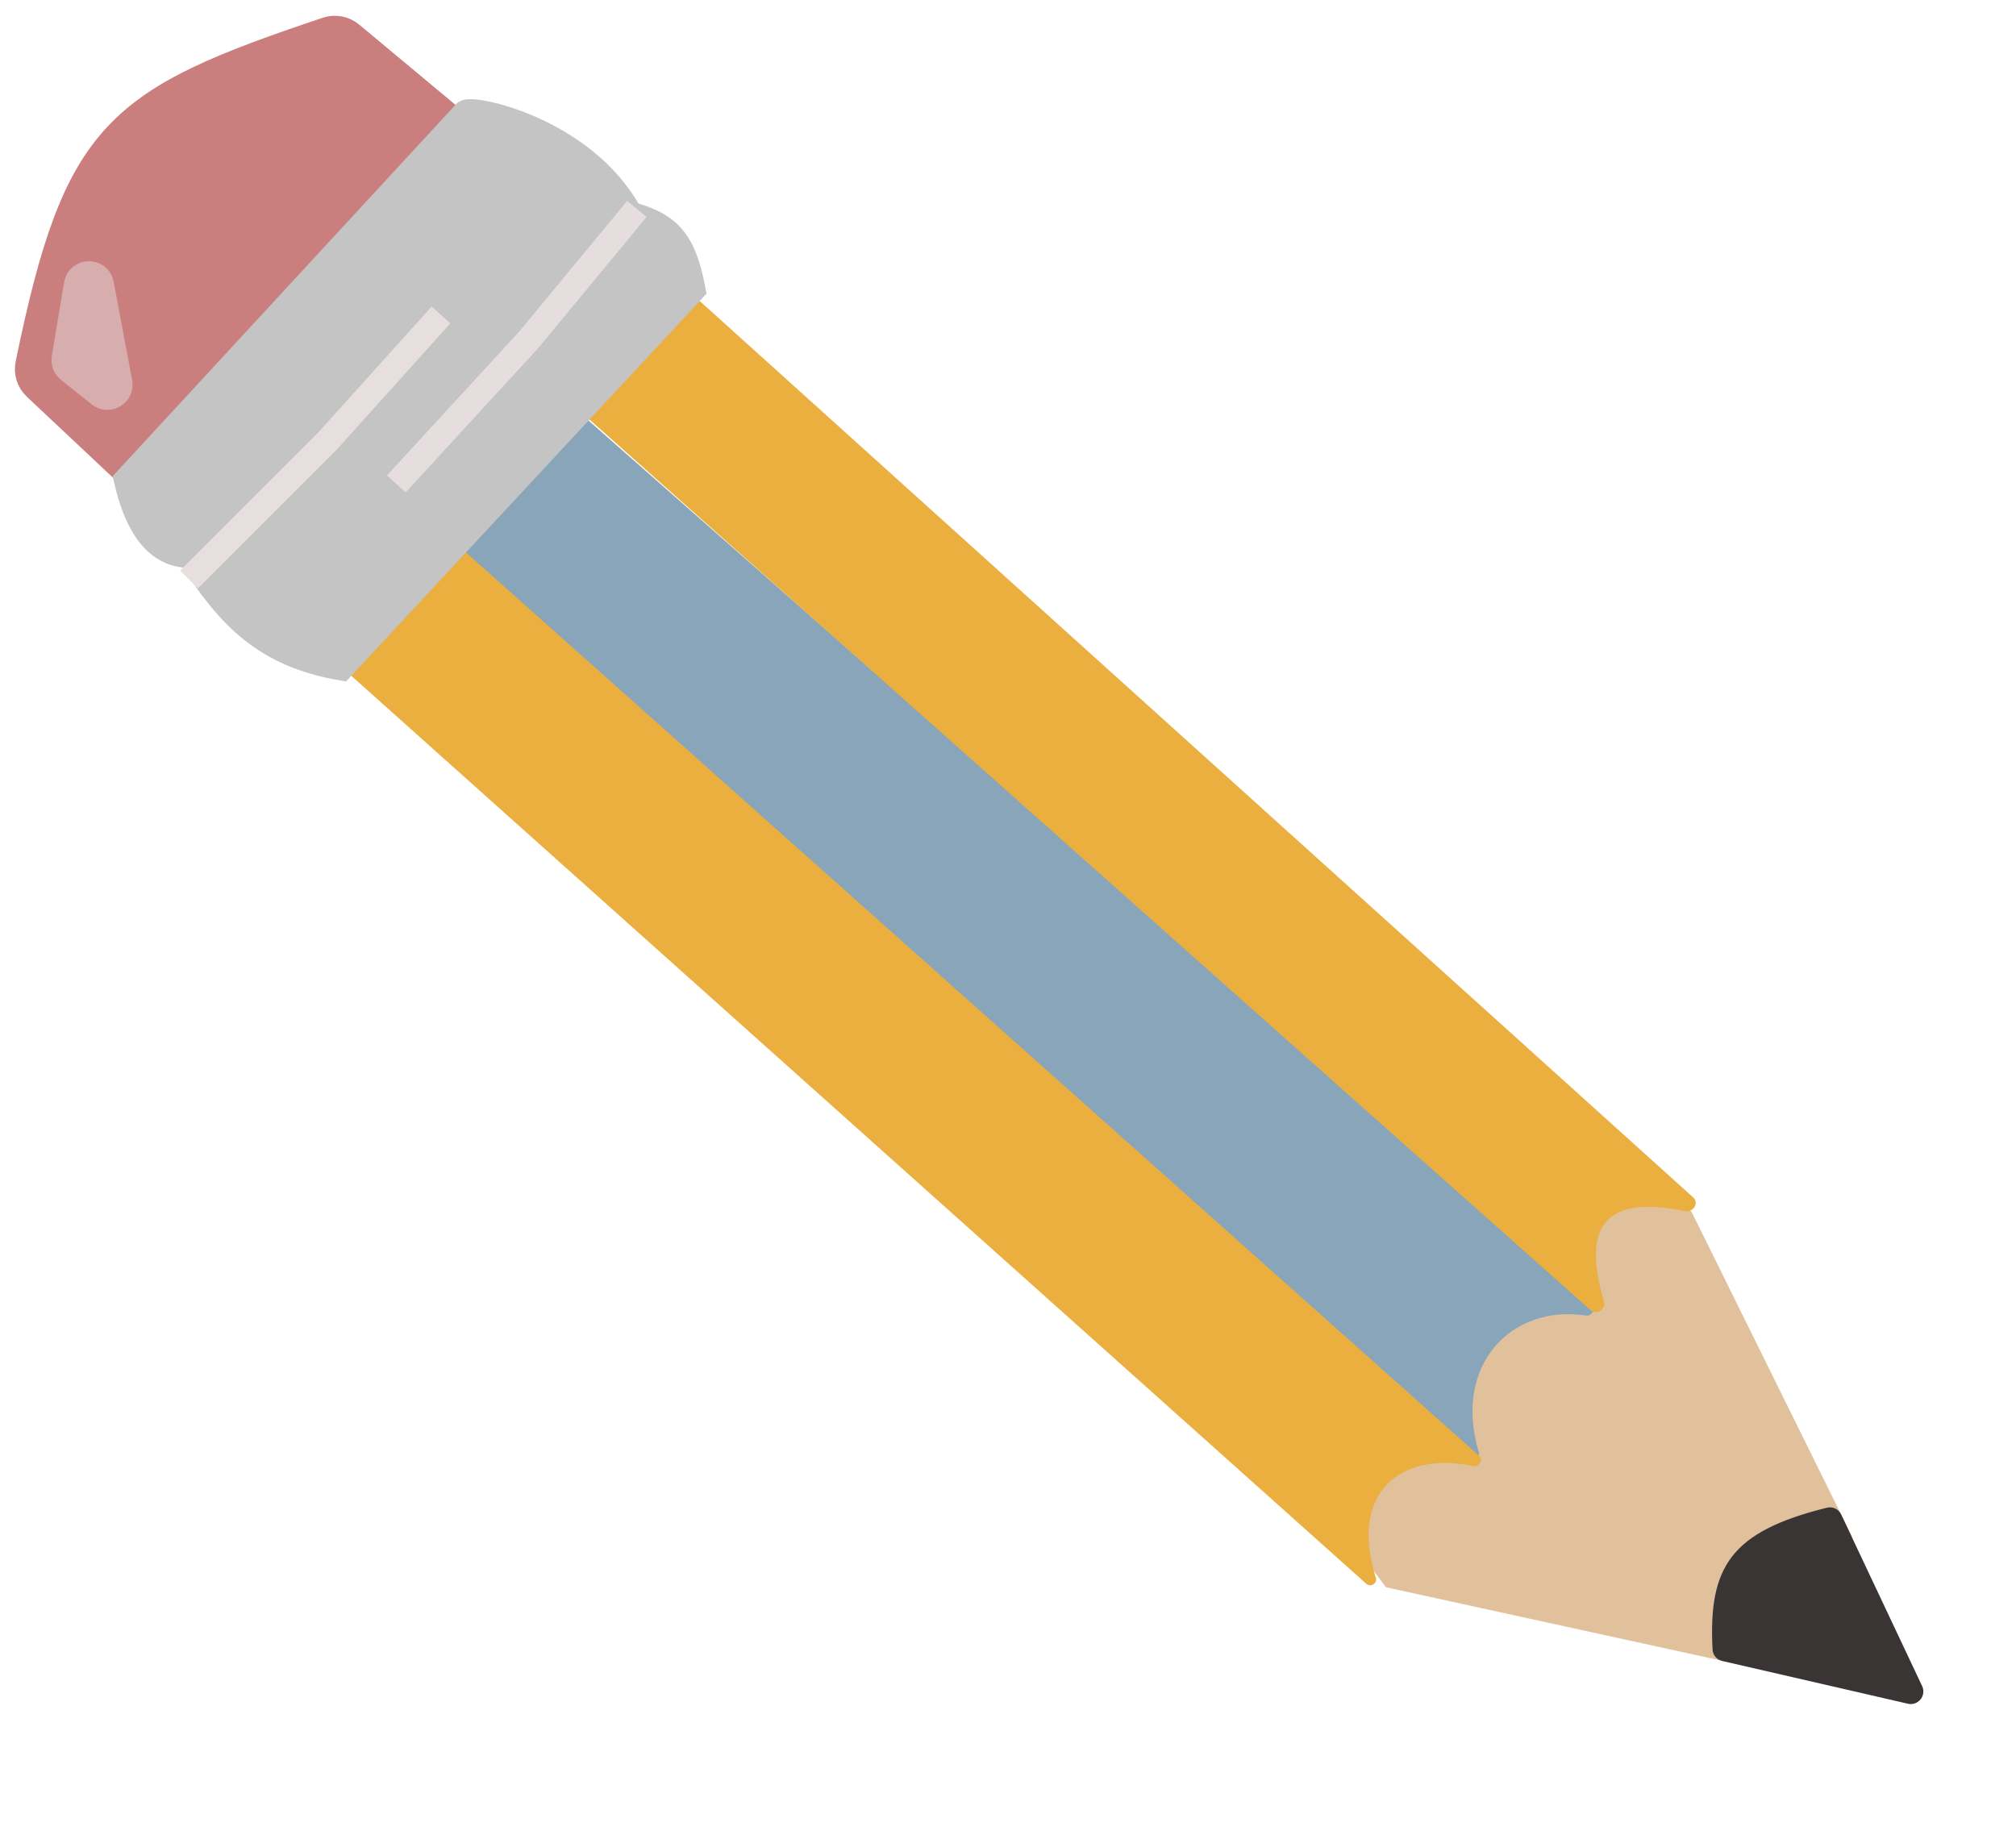 <svg width="80" height="73" viewBox="0 0 80 73" fill="none" xmlns="http://www.w3.org/2000/svg">
<path d="M28.724 15.016L28.853 14.862L30.654 16.361L30.526 16.516L29.799 15.911L29.439 16.345C29.471 16.343 29.523 16.356 29.595 16.386C29.654 16.411 29.708 16.445 29.757 16.486C29.829 16.546 29.876 16.615 29.898 16.693C29.92 16.77 29.919 16.854 29.893 16.946C29.87 17.03 29.837 17.099 29.792 17.152C29.721 17.237 29.626 17.29 29.508 17.31C29.378 17.338 29.265 17.33 29.17 17.286L29.217 17.079L29.314 17.104C29.359 17.116 29.41 17.126 29.465 17.133C29.592 17.143 29.689 17.109 29.754 17.03C29.782 16.997 29.799 16.961 29.804 16.923C29.816 16.872 29.806 16.825 29.774 16.78C29.757 16.761 29.735 16.738 29.709 16.713C29.684 16.688 29.657 16.664 29.629 16.64C29.597 16.613 29.547 16.6 29.479 16.601C29.417 16.596 29.354 16.601 29.291 16.616C29.264 16.621 29.238 16.626 29.211 16.632C29.208 16.633 29.203 16.634 29.197 16.635L28.584 17.372L28.545 17.038L28.827 16.699C28.773 16.706 28.703 16.698 28.616 16.674C28.53 16.651 28.455 16.613 28.392 16.56C28.34 16.517 28.301 16.467 28.273 16.41C28.246 16.353 28.229 16.29 28.221 16.223C28.215 16.156 28.219 16.093 28.234 16.034C28.249 15.974 28.277 15.919 28.319 15.87C28.399 15.774 28.499 15.713 28.619 15.688C28.741 15.662 28.853 15.678 28.956 15.737L29.035 15.792C29.177 15.909 29.235 16.059 29.21 16.24L29.151 16.31C29.133 16.195 29.082 16.103 28.996 16.032C28.907 15.957 28.804 15.923 28.688 15.928C28.543 15.937 28.436 15.984 28.365 16.069C28.328 16.114 28.309 16.16 28.309 16.209C28.311 16.265 28.335 16.313 28.38 16.35C28.443 16.402 28.558 16.437 28.728 16.457C28.797 16.462 28.868 16.454 28.941 16.432C29.014 16.41 29.074 16.382 29.121 16.347L29.613 15.756L28.724 15.016ZM30.526 16.516L30.654 16.361L32.278 17.713L32.149 17.867L31.815 17.589L30.599 19.049L30.558 18.714L31.218 17.921C31.151 17.89 31.072 17.873 30.978 17.872C30.915 17.869 30.835 17.884 30.737 17.917C30.705 17.927 30.675 17.938 30.647 17.949C30.621 17.961 30.595 17.975 30.571 17.991L30.498 17.703L30.706 17.663C30.732 17.596 30.727 17.528 30.693 17.459C30.672 17.421 30.647 17.391 30.62 17.368C30.606 17.356 30.578 17.34 30.538 17.319C30.48 17.293 30.423 17.286 30.368 17.296C30.331 17.303 30.295 17.318 30.26 17.341C30.235 17.358 30.201 17.394 30.156 17.447C30.146 17.46 30.135 17.479 30.125 17.503L30.105 17.584C30.102 17.618 30.099 17.637 30.095 17.642C30.085 17.707 30.082 17.762 30.085 17.805C30.089 17.837 30.091 17.863 30.093 17.883C30.096 17.902 30.103 17.951 30.115 18.028C30.119 18.042 30.123 18.069 30.129 18.11L30.144 18.19L30.148 18.208L30.152 18.227L30.058 18.246C30.05 18.23 30.04 18.19 30.026 18.124C30.012 18.058 29.995 17.963 29.975 17.839C29.955 17.716 29.945 17.623 29.945 17.559C29.945 17.496 29.959 17.429 29.985 17.358C30.012 17.293 30.035 17.241 30.054 17.202C30.073 17.162 30.089 17.134 30.101 17.119C30.131 17.084 30.165 17.058 30.203 17.04C30.304 16.988 30.409 16.985 30.519 17.03C30.568 17.058 30.598 17.077 30.609 17.086C30.647 17.118 30.687 17.169 30.728 17.239C30.769 17.304 30.793 17.38 30.8 17.466C30.806 17.536 30.801 17.6 30.783 17.656C30.897 17.65 30.981 17.651 31.033 17.66C31.133 17.676 31.203 17.691 31.243 17.703L31.263 17.713L31.284 17.721C31.293 17.723 31.306 17.729 31.324 17.739C31.339 17.744 31.35 17.749 31.357 17.754L31.626 17.431L30.526 16.516ZM32.149 17.867L32.278 17.713L33.828 19.003L33.7 19.157L33.357 18.872L32.142 20.333L32.11 20.002L32.525 19.504L32.045 19.105L31.863 19.323C31.825 19.37 31.795 19.391 31.774 19.387C31.765 19.386 31.755 19.382 31.746 19.375C31.711 19.345 31.695 19.312 31.699 19.276L31.712 18.706C31.718 18.644 31.73 18.602 31.748 18.58C31.771 18.566 31.812 18.583 31.87 18.631L32.024 18.759L32.514 18.171L32.149 17.867ZM33.176 18.722L32.696 18.323L32.206 18.911L32.686 19.311L33.176 18.722Z" fill="#F4E8CF"/>
<path d="M1.405 15.38L6.095 19.789C6.508 20.177 7.161 20.145 7.534 19.718L18.828 6.771C19.197 6.348 19.145 5.704 18.714 5.345L13.928 1.357C13.662 1.135 13.295 1.068 12.967 1.178C4.602 3.989 3.019 5.156 1.111 14.45C1.042 14.788 1.153 15.144 1.405 15.38Z" fill="#CA7E7E" stroke="#CA7E7E"/>
<path d="M3.036 11.285L2.548 14.211C2.518 14.389 2.588 14.57 2.729 14.683L3.948 15.658C4.31 15.948 4.837 15.632 4.752 15.176L4.02 11.275C3.917 10.726 3.128 10.734 3.036 11.285Z" fill="#D8ADAD" stroke="#D8ADAD"/>
<path d="M70 65L71 66.5L55 63L52.466 59.634L63.948 45.619L67.12 48.088L73.5 61C69.696 59.785 67.592 61.712 70 65Z" fill="#E0C19C"/>
<path d="M76.275 66.922C76.454 67.3 76.118 67.716 75.711 67.623L68.342 65.926C68.128 65.877 67.97 65.693 67.959 65.474C67.787 62.192 68.678 60.788 72.5 59.842C72.728 59.786 72.963 59.9 73.063 60.113L76.275 66.922Z" fill="#393535"/>
<path d="M21.86 15.654C21.936 15.57 22.071 15.563 22.156 15.638L63.191 51.787C63.357 51.934 63.161 52.251 62.936 52.216C60.007 51.765 57.639 54.147 58.681 57.637C58.741 57.838 58.459 58.017 58.297 57.873L17.142 21.127C17.063 21.056 17.056 20.938 17.128 20.859L21.86 15.654Z" fill="#89A5B9"/>
<path d="M17.097 20.969C17.172 20.882 17.311 20.873 17.397 20.95L58.707 57.793C58.872 57.94 58.682 58.237 58.46 58.19C55.587 57.579 53.516 59.248 54.601 62.635C54.665 62.836 54.387 63.013 54.226 62.869L13.012 25.992C12.934 25.922 12.926 25.807 12.994 25.728L17.097 20.969Z" fill="#EAAF3E"/>
<path d="M25.958 10.786C26.065 10.636 26.289 10.613 26.426 10.738L67.196 47.532C67.432 47.745 67.192 48.137 66.873 48.072C63.494 47.376 62.824 48.845 63.653 51.671C63.74 51.966 63.347 52.206 63.111 51.996L22.579 15.929C22.469 15.831 22.451 15.672 22.536 15.553L25.958 10.786Z" fill="#EAAF3E"/>
<path d="M7.529 22.037C9.095 24.503 10.523 25.98 13.549 26.511L27.5 11.5C27.125 9.542 26.546 8.926 25 8.5C23.134 5.073 18.545 4.191 18.451 4.489L5.016 19.048C5.373 20.62 6.084 22.044 7.529 22.037Z" fill="#C4C4C4" stroke="#C4C4C4"/>
<path d="M7.5 23L13 17.5L17.5 12.5" stroke="#E7DEDE"/>
<path d="M15.727 19.207L20.989 13.479L25.273 8.293" stroke="#E6DEDE"/>
</svg>
